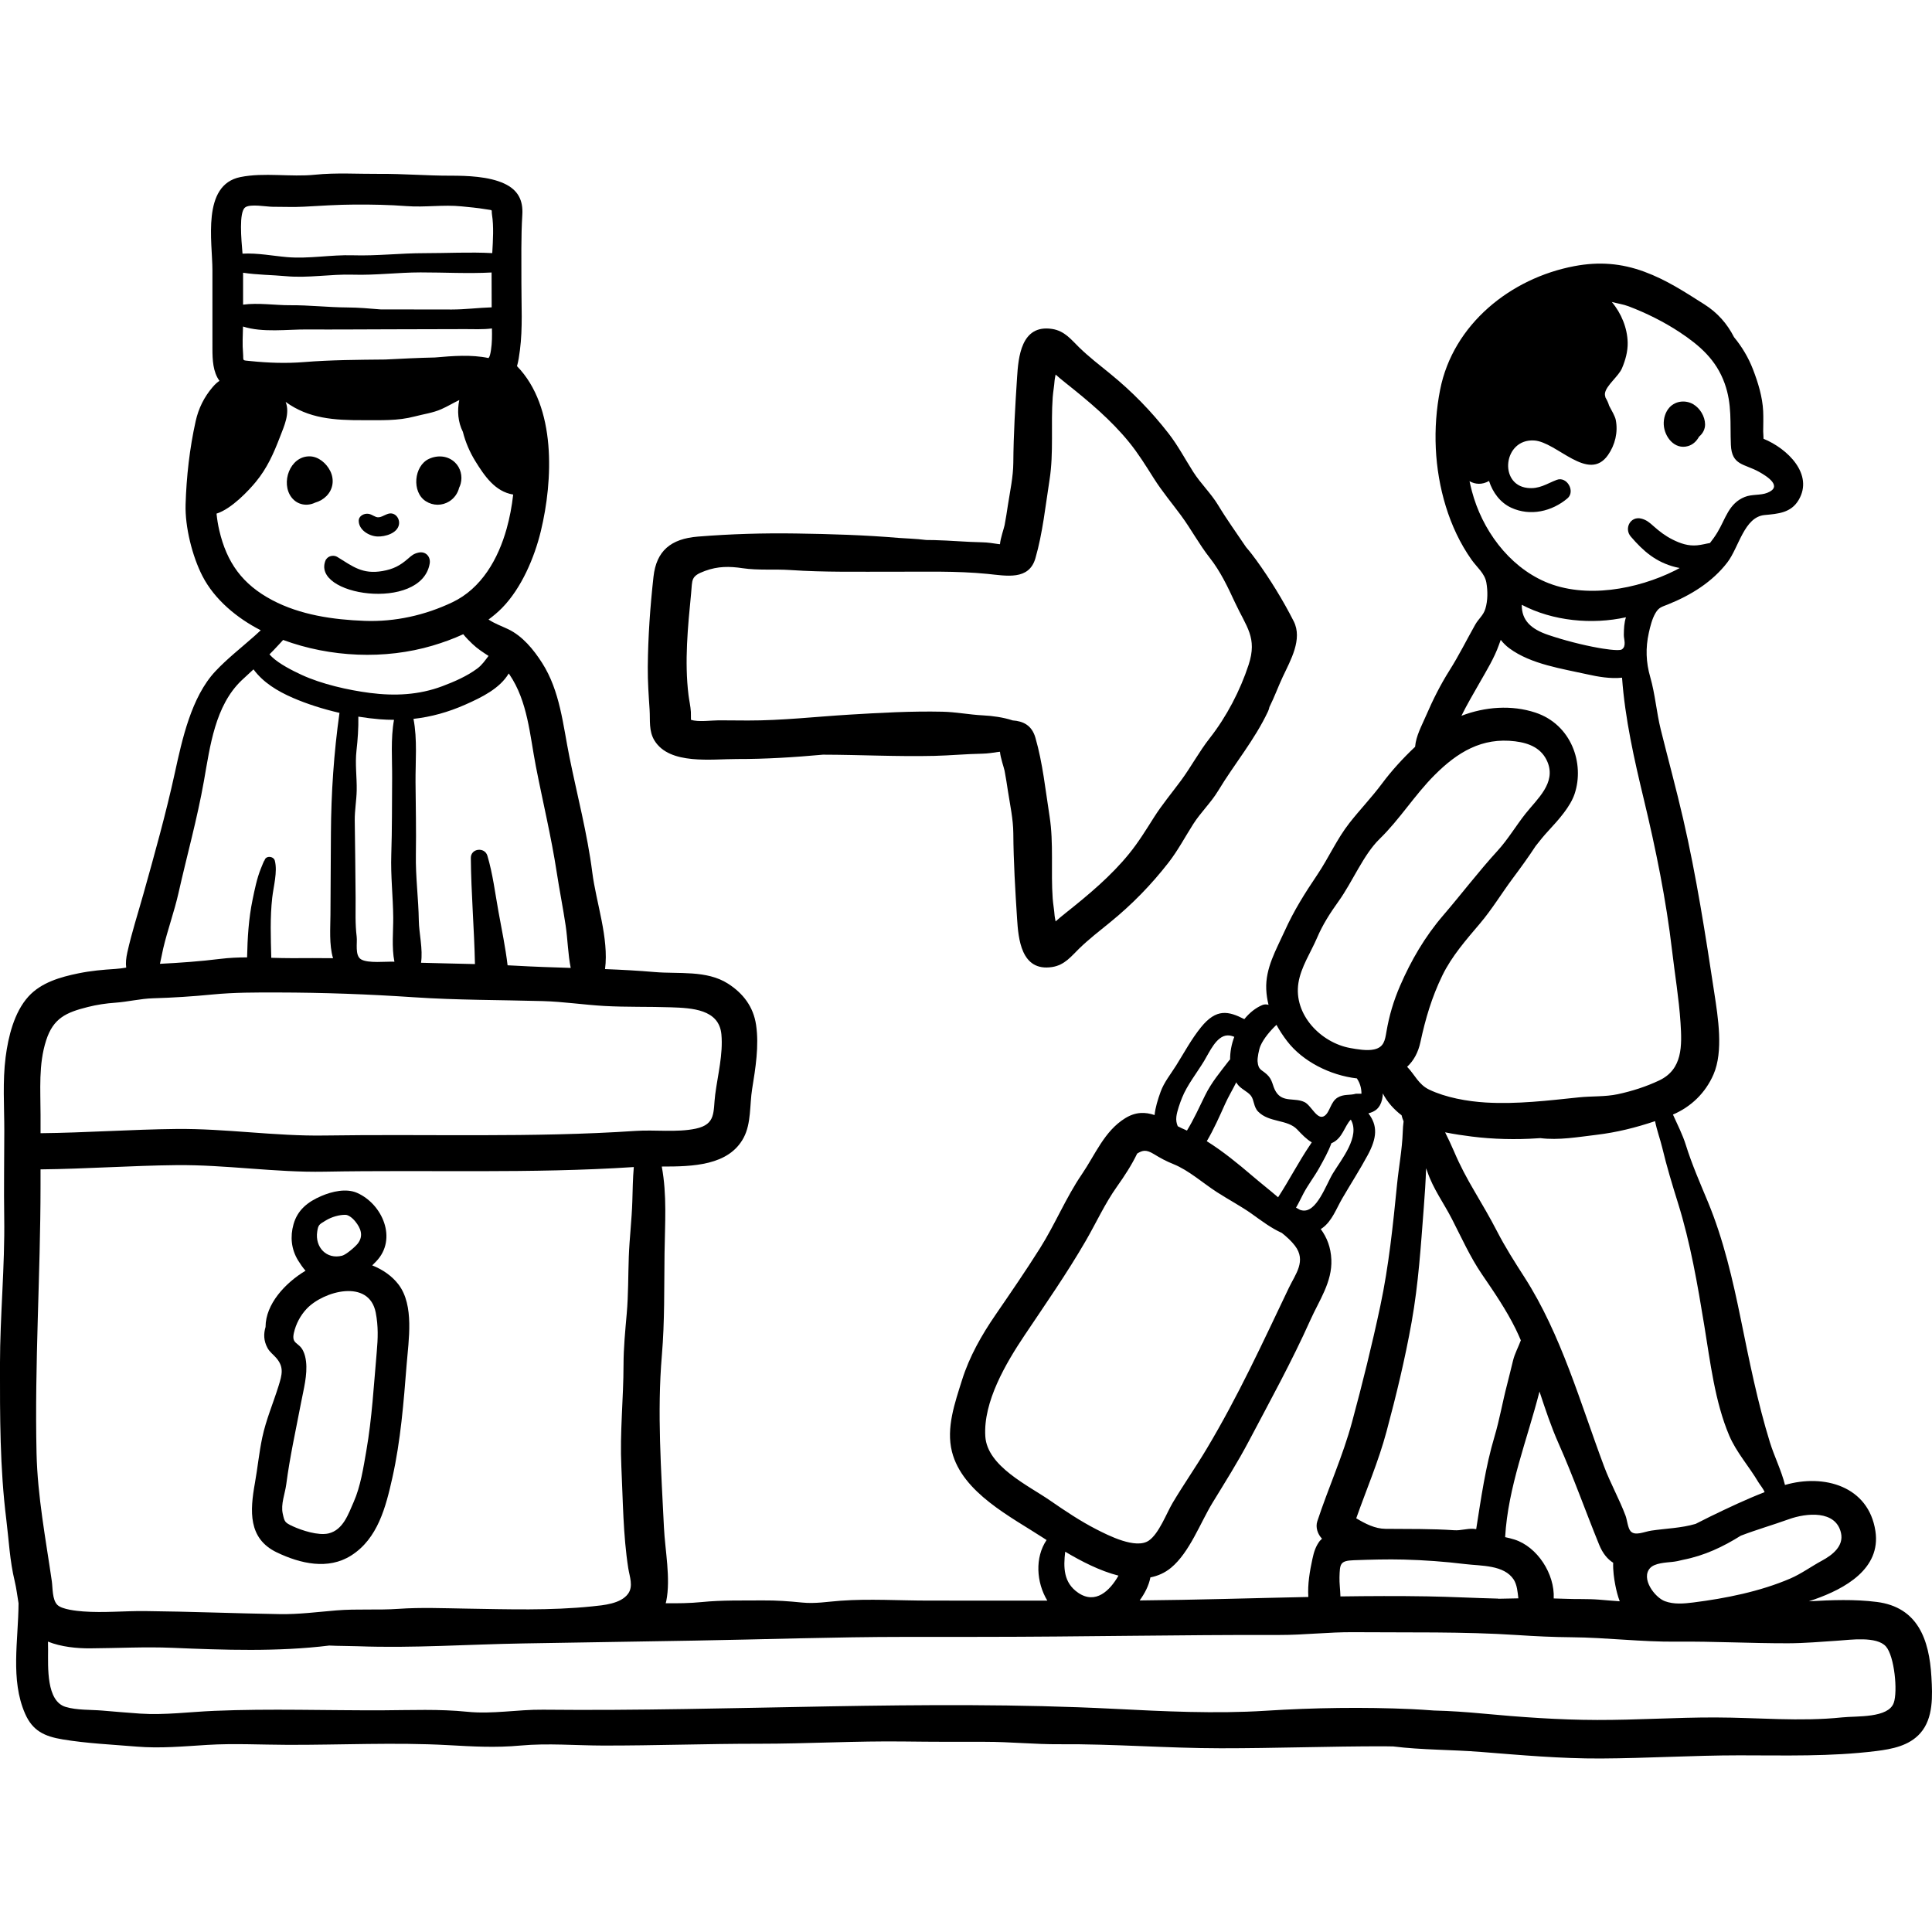 <?xml version="1.0" encoding="iso-8859-1"?>
<!-- Generator: Adobe Illustrator 19.0.0, SVG Export Plug-In . SVG Version: 6.00 Build 0)  -->
<svg version="1.1" id="Capa_1" xmlns="http://www.w3.org/2000/svg" xmlns:xlink="http://www.w3.org/1999/xlink" x="0px" y="0px"
	 viewBox="0 0 511.998 511.998" style="enable-background:new 0 0 511.998 511.998;" xml:space="preserve">
<g>
	<g>
		<path d="M87.527,124.84c-1.002-2.039-3.113-3.882-5.481-3.904c-5.227-0.052-7.732,7.068-4.778,10.891
			c1.563,2.024,4.146,2.393,6.237,1.379c1.149-0.321,2.227-0.942,3.041-1.779C88.305,129.62,88.625,127.076,87.527,124.84z"/>
	</g>
</g>
<g>
	<g>
		<path d="M120.584,122.564c-1.882-1.819-4.595-2.021-6.897-0.962c-4.015,1.848-4.628,8.81-0.853,11.224
			c1.931,1.234,4.325,1.25,6.261,0.023c1.323-0.839,2.223-2.148,2.575-3.586c0.171-0.35,0.317-0.713,0.417-1.096
			C122.607,126.185,122.069,124,120.584,122.564z"/>
	</g>
</g>
<g>
	<g>
		<path d="M102.843,136.166c-1.113,0.348-2.14,1.221-3.176,0.83c-0.915-0.346-1.501-0.924-2.58-0.844
			c-0.944,0.07-2.01,0.748-2.022,1.801c-0.028,2.496,2.753,4.139,4.967,4.223c2.024,0.076,5.246-0.834,5.689-3.133
			C106.042,137.383,104.663,135.598,102.843,136.166z"/>
	</g>
</g>
<g>
	<g>
		<path d="M110.95,146.437c-1.314,0.281-1.849,0.768-2.83,1.623c-2.107,1.836-3.894,2.775-6.778,3.274
			c-5.295,0.916-7.85-1.218-11.958-3.743c-0.814-0.501-2.053-0.363-2.713,0.35c-0.12,0.123-0.229,0.258-0.327,0.4
			c-4.275,9.531,25.316,13.887,27.528,1.018C114.184,147.545,112.828,146.036,110.95,146.437z"/>
	</g>
</g>
<g>
	<g>
		<path d="M105.615,340.409c-1.724-2.264-4.197-3.969-6.976-5.072c0.357-0.347,0.701-0.693,1.028-1.031
			c5.746-5.938,1.673-15.235-5.035-18.182c-2.876-1.264-6.608-0.389-9.437,0.816c-3.653,1.555-6.343,3.717-7.409,7.502
			c-0.918,3.259-0.617,6.619,1.219,9.596c0.549,0.891,1.204,1.855,1.959,2.717c-5.391,3.233-10.586,8.847-10.59,14.909
			c-0.541,1.817-0.521,3.634,0.503,5.538c0.623,1.158,1.601,1.789,2.4,2.745c1.991,2.382,1.495,4.28,0.55,7.321
			c-1.414,4.551-3.341,9.021-4.327,13.699c-0.844,4.004-1.226,8.033-1.943,12.044c-1.322,7.385-1.843,14.72,5.791,18.384
			c6.266,3.007,13.616,4.699,19.712,0.832c7.065-4.481,9.183-12.85,10.919-20.61c2.209-9.878,2.993-19.999,3.789-30.056
			C108.273,355.178,109.824,345.936,105.615,340.409z M84.061,326.416c0.277-1.861,0.482-1.904,2.352-3.027
			c1.451-0.869,3.484-1.495,5.19-1.447c0.646,0.019,1.682,0.669,2.566,1.77c1.407,1.752,2.223,3.746,0.687,5.783
			c-0.687,0.912-3.139,3.01-4.2,3.28C86.548,333.822,83.448,330.536,84.061,326.416z M99.837,358.311
			c-0.776,8.729-1.247,17.481-2.752,26.136c-0.771,4.434-1.526,9.459-3.356,13.589c-1.395,3.149-2.768,7.387-6.632,8.329
			c-2.708,0.66-7.113-0.786-9.488-1.877c-2.169-0.998-2.206-1.217-2.678-3.341c-0.565-2.54,0.606-5.312,0.928-7.776
			c0.964-7.367,2.539-14.384,3.931-21.684c0.663-3.477,1.722-7.334,1.313-10.869c-0.114-0.988-0.342-1.959-0.785-2.858
			c-1.146-2.323-3.122-1.699-2.437-4.726c0.539-2.381,1.715-4.617,3.391-6.394c4.459-4.726,16.554-8.048,18.304,1.036
			C100.275,351.504,100.162,354.657,99.837,358.311z"/>
	</g>
</g>
<g>
	<g>
		<path d="M448.699,107.112c-2.002-1.15-4.602-0.896-6.209,0.795c-1.15,1.211-1.667,2.991-1.579,4.638
			c0.17,3.209,2.849,6.691,6.412,5.678c1.346-0.384,2.313-1.344,2.948-2.518c0.973-0.789,1.613-1.971,1.591-3.271
			C451.827,110.352,450.512,108.155,448.699,107.112z"/>
	</g>
</g>
<g>
	<g>
		<path d="M511.842,444.387c-0.567-9.963-3.643-18.48-14.474-19.857c-5.862-0.746-11.933-0.521-17.999-0.171
			c0.483-0.167,0.973-0.331,1.454-0.499c8.009-2.811,17.696-8.08,16.181-18.1c-1.806-11.949-13.66-15.234-23.968-12.233
			c-0.945-3.834-2.837-7.558-4.005-11.34c-3.255-10.54-5.467-21.632-7.671-32.442c-2.15-10.543-4.608-21.251-8.734-31.199
			c-2.071-4.993-4.242-9.924-5.854-15.088c-0.894-2.863-2.238-5.429-3.424-8.086c4.8-2.064,8.599-5.705,10.746-10.634
			c2.673-6.139,1.195-15.148,0.213-21.61c-2.335-15.367-4.743-30.906-8.25-46.102c-1.825-7.907-3.973-15.775-5.931-23.653
			c-1.145-4.603-1.49-9.423-2.805-13.978c-1.119-3.875-1.261-7.673-0.368-11.688c0.382-1.715,0.864-3.699,1.761-5.227
			c0.9-1.533,1.631-1.629,3.314-2.303c6.031-2.414,11.747-5.927,15.745-11.141c3.052-3.98,4.445-12.031,9.858-12.545
			c3.562-0.336,6.987-0.548,9.023-3.98c4.044-6.818-2.951-13.643-9.302-16.229c-0.014-0.852-0.09-1.818-0.089-1.943
			c0.014-1.773,0.076-3.62-0.008-5.391c-0.178-3.754-1.352-7.584-2.705-11.08c-1.209-3.126-2.918-5.977-5.012-8.513
			c-1.821-3.565-4.36-6.476-7.874-8.701c-5.231-3.314-10.027-6.476-15.884-8.638c-6.124-2.262-12.033-2.719-18.553-1.488
			c-16.909,3.188-32.16,15.433-35.578,32.742c-2.011,10.182-1.548,20.992,1.504,30.92c1.541,5.014,3.778,9.835,6.808,14.126
			c1.43,2.026,3.513,3.616,3.942,6.091c0.385,2.223,0.389,4.739-0.264,6.916c-0.53,1.766-1.811,2.652-2.693,4.218
			c-2.284,4.05-4.305,8.148-6.803,12.099c-2.387,3.773-4.431,7.855-6.203,11.963c-1.206,2.793-2.695,5.437-2.923,8.307
			c-3.188,3.004-6.193,6.279-8.758,9.727c-2.754,3.701-5.878,6.93-8.659,10.482c-3.332,4.256-5.479,9.201-8.477,13.654
			c-3.361,4.993-6.202,9.492-8.688,14.986c-2.231,4.93-5.111,9.809-4.867,15.416c0.063,1.437,0.279,2.8,0.608,4.114
			c-0.538-0.151-1.1-0.173-1.625,0.046c-1.826,0.762-3.452,2.09-4.791,3.744c-4.205-2.136-7.391-2.896-11.469,2.135
			c-2.542,3.137-4.444,6.7-6.579,10.111c-1.433,2.291-3.224,4.468-4.136,7.001c-0.752,2.087-1.395,4.144-1.6,6.172
			c-2.443-0.817-4.974-0.909-7.818,0.854c-5.504,3.412-7.878,9.595-11.471,14.863c-4.21,6.174-7.042,13.164-11.027,19.494
			c-3.788,6.018-7.811,11.869-11.832,17.723c-3.702,5.391-6.936,11.083-8.882,17.293c-1.87,5.972-4.269,12.668-2.66,19.003
			c2.762,10.874,15.687,17.274,24.309,22.897c0.247,0.16,0.501,0.326,0.762,0.496c-3.128,4.621-2.737,11.203,0.195,16.059
			c-10.533-0.004-21.065-0.008-31.599-0.012c-7.675-0.004-15.528-0.516-23.183,0.036c-3.492,0.251-6.691,0.837-10.205,0.483
			c-3.488-0.35-6.823-0.594-10.326-0.563c-5.474,0.048-10.901-0.108-16.303,0.437c-3.158,0.318-6.335,0.337-9.518,0.314
			c0.053-0.189,0.11-0.377,0.15-0.576c1.213-6.011-0.323-13.435-0.614-19.518c-0.727-15.16-1.839-30.436-0.551-45.611
			c0.766-9.027,0.589-17.959,0.708-27.045c0.102-7.875,0.678-15.4-0.733-22.982c8.238,0.012,17.763-0.246,21.7-7.642
			c2.04-3.832,1.57-8.743,2.25-12.924c0.887-5.459,1.86-11.444,1.045-16.96c-0.708-4.795-3.398-8.36-7.455-10.953
			c-5.665-3.619-13.099-2.517-19.459-3.068c-4.349-0.377-8.727-0.607-13.114-0.781c1.062-8.235-2.363-17.592-3.381-25.62
			c-1.292-10.19-4.013-20.507-6.053-30.587c-1.723-8.516-2.464-17.457-7.246-24.939c-2.251-3.523-5.184-7.123-9.018-8.945
			c-1.892-0.9-3.489-1.425-5.177-2.549c1.276-0.938,2.491-1.953,3.601-3.086c5.122-5.234,8.562-13.312,10.261-20.343
			c3.243-13.424,4.155-32.956-6.319-43.714c0.384-1.32,0.58-2.764,0.772-4.227c0.773-5.902,0.375-12.051,0.394-18.008
			c0.018-5.965-0.124-11.961,0.245-17.879c0.24-3.842-1.134-6.58-4.781-8.27c-4.093-1.898-9.809-2.099-14.264-2.091
			c-6.259,0.01-12.524-0.525-18.75-0.481c-5.652,0.04-11.559-0.355-17.17,0.225c-6.417,0.662-13.443-0.654-19.742,0.619
			c-10.349,2.092-7.412,17.208-7.419,24.694c-0.006,6.931-0.004,13.862,0.003,20.794c0.003,2.928,0.132,6.16,1.865,8.52
			c-0.554,0.365-1.126,0.853-1.803,1.645c-2.261,2.645-3.745,5.629-4.509,9.053c-1.597,7.163-2.451,14.734-2.666,22.067
			c-0.174,5.911,1.757,13.689,4.462,18.956c3.219,6.269,9.214,11.194,15.451,14.377c-0.566,0.51-1.114,1.039-1.651,1.516
			c-3.432,3.049-7.239,6.007-10.376,9.359c-6.372,6.809-8.802,18.075-10.741,26.938c-2.361,10.795-5.37,21.543-8.355,32.182
			c-1.444,5.145-3.07,10.154-4.23,15.375c-0.322,1.451-0.472,2.807-0.299,4.027c-0.951,0.156-1.905,0.289-2.87,0.351
			c-3.359,0.215-6.434,0.481-9.764,1.161c-4.773,0.975-9.892,2.421-13.278,6.154c-3.784,4.172-5.344,10.637-6.042,16.061
			c-0.822,6.398-0.347,13.027-0.35,19.471c-0.004,7.669-0.139,15.348-0.022,23.015c0.199,13.007-1.116,25.964-1.122,38.997
			c-0.007,13.818-0.032,27.313,1.674,41.038c0.697,5.604,0.907,10.896,2.235,16.377c0.476,1.964,0.675,3.931,1.011,5.829
			c-0.048,9.889-2.213,20.212,1.728,29.245c1.997,4.575,5.143,6.034,9.97,6.836c6.447,1.071,13.115,1.362,19.626,1.906
			c6.22,0.519,12.5-0.073,18.702-0.453c7.028-0.431,14.175-0.039,21.217-0.017c14.135,0.045,28.497-0.696,42.603,0.08
			c6.665,0.367,12.531,0.721,19.189,0.107c7.207-0.664,14.687-0.006,21.926,0.004c13.746,0.019,27.457-0.49,41.207-0.48
			c12.939,0.01,25.798-0.77,38.744-0.596c7.081,0.095,14.163,0.088,21.244,0.084c6.614-0.004,13.141,0.689,19.746,0.641
			c14.221-0.105,28.43,1.06,42.661,1.071c14.417,0.011,28.817-0.534,43.249-0.524c0.829,0.001,1.657,0.025,2.486,0.039
			c7.687,0.953,15.479,0.834,23.222,1.451c10.566,0.842,21.197,1.794,31.821,1.743c12.247-0.059,24.424-0.833,36.667-0.837
			c12.253-0.004,24.048,0.374,36.255-1.133c4.233-0.523,8.762-1.39,11.72-4.74C512.417,455.322,512.124,449.338,511.842,444.387z
			 M474.053,402.61c4.635-1.67,12.475-2.479,13.833,3.663c0.77,3.48-2.332,5.85-5.031,7.305c-2.775,1.496-5.529,3.51-8.402,4.744
			c-8.007,3.443-17.131,5.266-25.738,6.352c-2.507,0.316-5.127,0.538-7.496-0.34c-2.692-0.997-6.484-6.057-3.898-8.811
			c1.229-1.309,4.166-1.429,5.792-1.598c0.93-0.096,1.905-0.291,2.902-0.558c5.7-1.106,10.625-3.462,15.317-6.394
			C465.522,405.363,469.842,404.128,474.053,402.61z M444.668,318.77c3.311,10.578,5.21,21.689,7.004,32.634
			c1.562,9.528,2.797,20.093,6.583,29.019c1.889,4.452,5.29,8.221,7.737,12.383c0.366,0.623,1.319,1.725,1.644,2.626
			c-4.91,1.906-9.675,4.17-14.412,6.467c-1.298,0.63-2.582,1.288-3.866,1.943c-3.826,1.126-7.784,1.2-11.724,1.782
			c-1.917,0.283-4.312,1.499-5.513,0.154c-0.736-0.823-0.923-3.018-1.333-4.104c-1.668-4.434-4.01-8.578-5.679-13.029
			c-6.299-16.795-11.35-34.959-21.093-50.14c-2.641-4.115-5.088-7.935-7.312-12.251c-1.805-3.504-3.906-7.076-5.909-10.49
			c-2.102-3.582-3.829-6.789-5.462-10.627c-0.73-1.715-1.535-3.395-2.363-5.063c2.378,0.486,4.775,0.83,7.06,1.12
			c5.604,0.71,11.724,0.86,17.367,0.466c0.261-0.02,0.531-0.034,0.801-0.049c4.86,0.61,9.858-0.273,14.886-0.875
			c5.448-0.652,10.453-1.922,15.523-3.621c0.48,2.427,1.391,4.881,1.923,7.115C441.699,309.123,443.165,313.966,444.668,318.77z
			 M401.331,407.989c-0.818-0.257-1.637-0.456-2.456-0.63c0.76-13.279,5.833-25.757,9.105-38.59
			c1.537,4.66,3.078,9.313,5.052,13.752c3.908,8.787,7.143,17.978,10.77,26.871c0.938,2.3,2.208,3.805,3.703,4.752
			c-0.07,2.054,0.226,4.17,0.571,5.949c0.267,1.378,0.633,2.86,1.169,4.267c-1.844-0.114-3.695-0.3-5.512-0.442
			c-3.063-0.24-6.053-0.088-9.104-0.226c-0.959-0.044-1.92-0.063-2.88-0.087C412.061,417.08,407.377,409.893,401.331,407.989z
			 M378.215,423.052c-7.664-0.127-15.326-0.091-22.988,0.017c-0.048-1.75-0.297-3.574-0.253-5.049
			c0.107-3.569,0.097-4.416,3.805-4.547c4.421-0.156,8.827-0.285,13.252-0.172c5.445,0.141,10.884,0.541,16.292,1.199
			c4.201,0.511,10.274,0.175,12.836,4.116c0.886,1.433,1.016,3.22,1.22,4.961c-1.777,0.028-3.556,0.063-5.336,0.108
			c0.006-0.014,0.011-0.025,0.018-0.039C390.771,423.498,384.489,423.156,378.215,423.052z M350.344,407.768
			c-0.326,0.341-0.679,0.695-0.513,0.479c-1.183,1.547-1.625,3.02-2.035,4.915c-0.697,3.225-1.296,6.691-1.075,10.05
			c-14.904,0.305-29.805,0.783-44.701,0.918c1.348-1.844,2.458-3.995,2.844-6.106c1.978-0.388,3.834-1.194,5.486-2.565
			c4.903-4.072,7.727-11.892,10.999-17.247c3.32-5.435,6.653-10.7,9.624-16.335c5.649-10.712,11.326-20.984,16.298-32.079
			c2.325-5.187,5.805-10.069,5.547-15.991c-0.142-3.262-1.146-5.814-2.81-8.103c0.156-0.097,0.314-0.182,0.467-0.294
			c2.543-1.869,3.68-5.144,5.214-7.782c2.238-3.848,4.653-7.591,6.768-11.51c2.471-4.581,2.689-7.806,0.181-11.07
			c1.731-0.467,3.067-1.272,3.634-3.713c0.121-0.52,0.178-1.042,0.189-1.565c1.144,2.262,3.01,4.313,4.967,5.785
			c0.122,0.551,0.309,1.086,0.536,1.609c-0.133,0.936-0.191,1.891-0.223,2.832c-0.16,4.646-1.041,9.177-1.503,13.801
			c-1.08,10.814-2.181,21.645-4.443,32.289c-2.204,10.371-4.732,20.561-7.496,30.785c-2.436,9.014-6.29,17.445-9.2,26.283
			C348.577,404.742,349.186,406.574,350.344,407.768z M344.558,320.642c-0.361-0.209-0.727-0.41-1.1-0.603
			c0.73-1.225,1.305-2.508,2-3.814c1.236-2.322,2.859-4.398,4.142-6.697c1.26-2.259,2.413-4.314,3.236-6.566
			c0.075-0.031,0.146-0.054,0.222-0.088c2.761-1.275,3.232-4.447,4.92-6.172c2.55,4.471-2.436,10.455-4.744,14.242
			c-1.828,2.999-4.33,10.56-8.162,9.826C344.9,320.736,344.728,320.686,344.558,320.642z M374.101,350.322
			c1.809-10.146,2.426-20.061,3.214-30.305c0.263-3.421,0.507-6.932,0.612-10.419c0.106,0.292,0.224,0.579,0.324,0.874
			c1.559,4.604,4.317,8.276,6.524,12.576c2.514,4.897,4.847,10.107,7.942,14.637c3.179,4.65,6.473,9.455,8.96,14.523
			c0.482,0.983,0.924,1.986,1.359,2.991c-0.654,1.776-1.598,3.476-2.063,5.334c-0.545,2.175-1.045,4.339-1.611,6.505
			c-1.182,4.523-1.958,9.15-3.302,13.657c-2.41,8.085-3.551,16.292-4.855,24.54c-0.224-0.035-0.468-0.066-0.764-0.085
			c-1.684-0.101-3.343,0.495-5.049,0.377c-5.803-0.403-12.187-0.323-18.232-0.372c-2.755-0.023-5.33-1.336-7.744-2.796
			c2.706-7.653,5.9-15.075,8.02-22.972C370.018,369.773,372.352,360.133,374.101,350.322z M390.063,130.153
			c-0.228-0.864-0.434-1.744-0.628-2.628c1.525,0.846,3.322,0.996,5.172-0.064c0.979,3.036,2.962,5.746,5.881,7.091
			c5.075,2.338,10.809,0.972,14.896-2.477c2.184-1.843-0.148-5.951-2.854-4.901c-2.752,1.068-4.63,2.493-7.771,2.128
			c-7.681-0.894-6.341-13.081,1.81-12.571c6.015,0.377,14.361,11.271,19.562,3.865c1.884-2.684,2.698-6.078,2.064-9.301
			c-0.198-1.008-1.041-2.418-1.764-3.785c-0.214-0.731-0.535-1.447-0.954-2.128c-0.132-0.43-0.193-0.821-0.146-1.153
			c0.289-2.057,3.602-4.506,4.505-6.623c0.909-2.133,1.565-4.484,1.514-6.82c-0.083-3.83-1.68-7.779-4.212-10.764
			c1.471,0.402,3.021,0.605,4.475,1.158c4.649,1.768,9.331,4.093,13.473,6.828c5.369,3.544,9.717,7.342,11.958,13.576
			c2.014,5.604,1.41,10.559,1.656,16.309c0.235,5.496,3.542,4.961,7.469,7.151c2.105,1.174,6.42,3.885,2.157,5.566
			c-1.785,0.704-4.052,0.324-5.942,1.083c-4.279,1.719-5.078,5.793-7.256,9.391c-0.617,1.02-1.278,1.947-1.972,2.82
			c-1.066,0.168-2.089,0.479-3.37,0.605c-2.367,0.234-4.473-0.484-6.544-1.528c-1.948-0.982-3.451-2.14-5.049-3.558
			c-1.049-0.93-1.859-1.658-3.254-1.994c-2.879-0.695-4.588,2.633-2.769,4.757c3.35,3.912,6.683,6.802,11.9,8.117
			c0.347,0.088,0.701,0.161,1.056,0.228c-0.417,0.229-0.833,0.459-1.27,0.677c-9.946,4.96-23.73,7.565-34.337,2.983
			C399.674,149.939,392.726,140.247,390.063,130.153z M429.794,172.104c-0.815,0.531-5.483-0.285-6.096-0.394
			c-4.338-0.767-9.191-2.029-13.368-3.438c-4.585-1.546-7.107-3.865-7.045-7.997c8.216,4.325,18.606,5.3,27.613,3.31
			c-0.486,1.436-0.55,3.025-0.57,4.708C430.314,169.384,431.096,171.258,429.794,172.104z M392.176,180.826
			c1.778-3.125,3.826-6.467,5.034-9.88c0.153-0.433,0.325-0.897,0.5-1.377c0.632,0.816,1.379,1.57,2.274,2.231
			c5.768,4.264,14.034,5.412,20.854,6.945c2.518,0.566,5.942,1.188,9.019,0.848c0.777,10.855,3.257,21.791,5.779,32.264
			c3.146,13.069,5.918,26.666,7.472,40.018c0.743,6.379,1.823,12.709,2.242,19.131c0.399,6.134,0.592,12.371-5.66,15.328
			c-3.495,1.652-7.209,2.836-10.986,3.644c-3.284,0.702-6.872,0.478-10.256,0.829c-8.199,0.854-16.45,1.859-24.708,1.367
			c-4.862-0.289-10.592-1.303-15.012-3.423c-2.838-1.36-3.844-4.031-5.83-6.04c1.776-1.643,2.946-3.859,3.516-6.501
			c1.344-6.243,3.01-11.926,5.823-17.708c2.508-5.152,6.359-9.502,10.008-13.816c3.182-3.762,5.77-8.063,8.718-12.008
			c2.116-2.834,4.1-5.576,6-8.477c1.069-1.379,2.164-2.727,3.375-4.034c2.81-3.035,5.825-6.431,6.946-9.784
			c2.687-8.041-0.847-18.387-10.397-21.541c-6.306-2.082-13.356-1.553-19.599,0.851C388.789,186.66,390.508,183.758,392.176,180.826
			z M344.095,260.486c0.663-4.209,3.284-8.091,4.943-11.968c1.511-3.531,3.461-6.558,5.699-9.679
			c3.717-5.183,6.582-12.349,10.887-16.533c5.293-5.144,9.254-11.596,14.549-16.9c6.047-6.059,12.543-10.045,21.361-8.949
			c3.741,0.465,7.066,1.832,8.578,5.504c2.284,5.547-2.711,9.73-5.799,13.625c-2.554,3.221-4.685,6.857-7.426,9.853
			c-5.017,5.481-9.631,11.562-14.48,17.206c-4.778,5.561-8.468,11.89-11.368,18.59c-1.732,4.002-2.897,7.924-3.624,12.211
			c-0.383,2.262-0.667,4.089-3.267,4.662c-1.895,0.419-4.521-0.044-6.327-0.371C350.043,276.324,342.771,268.889,344.095,260.486z
			 M334.015,277.201c0.853-1.996,2.681-4.12,4.261-5.607c0.805,1.484,1.751,2.92,2.829,4.326c4.072,5.316,11.312,9.045,18.505,9.872
			c0.021,0.048,0.043,0.091,0.065,0.14c0.75,1.153,1.126,2.457,1.127,3.912c-0.483,0.006-0.965,0.004-1.448-0.004
			c-1.664,0.494-3.267,0.037-4.896,1.039c-1.849,1.137-1.996,3.832-3.441,4.829c-1.926,1.329-3.492-2.75-5.288-3.632
			c-2.614-1.283-5.755,0.189-7.58-2.73c-1.031-1.648-0.774-3.127-2.445-4.648c-1.466-1.336-2.232-1.113-2.433-3.416
			C333.193,280.374,333.627,278.109,334.015,277.201z M327.843,287.202c0.973,1.415,2.775,2.015,3.668,3.18
			c0.872,1.138,0.686,2.944,1.888,4.181c2.915,2.998,7.776,2.026,10.367,4.757c1.247,1.315,2.475,2.612,3.865,3.409
			c-0.16,0.25-0.306,0.479-0.433,0.665c-3.05,4.499-5.536,9.365-8.492,13.901c-2.237-1.926-4.572-3.748-6.901-5.738
			c-3.594-3.07-7.717-6.463-11.996-9.129c1.842-3.098,3.429-6.697,4.848-9.855c0.895-1.991,2.011-3.81,2.965-5.754
			C327.7,286.943,327.758,287.079,327.843,287.202z M311.749,295.91c0.187-1.514,0.97-3.652,1.518-5.023
			c1.318-3.302,3.946-6.602,5.832-9.719c1.426-2.357,3.243-6.613,6.139-6.772c0.651-0.036,1.263,0.128,1.859,0.378
			c-0.735,1.932-1.121,3.988-1.109,5.986c-0.106,0.098-0.209,0.201-0.302,0.322c-2.372,3.117-4.604,5.689-6.348,9.248
			c-1.462,2.981-2.995,6.369-4.788,9.286c-0.11-0.048-0.219-0.108-0.329-0.155c-0.713-0.299-1.413-0.641-2.105-0.998
			C311.789,297.709,311.63,296.874,311.749,295.91z M261.12,380.689c-0.604-9.216,5.516-19.529,10.398-26.822
			c5.544-8.282,11.239-16.426,16.239-25.07c2.793-4.83,5.027-9.801,8.276-14.375c1.988-2.8,3.847-5.643,5.325-8.712
			c1.464-0.909,2.397-1.099,4.411,0.122c1.872,1.135,3.19,1.862,5.242,2.691c4.036,1.631,7.773,5.01,11.487,7.406
			c2.919,1.884,6.549,3.836,9.162,5.701c2.761,1.971,5.111,3.781,8.033,5.106c1.327,1.053,2.54,2.169,3.464,3.374
			c3.103,4.047,0.147,7.531-1.595,11.176c-7.084,14.823-13.329,28.504-21.781,42.662c-2.881,4.824-6.105,9.434-8.985,14.266
			c-1.665,2.794-3.633,8.18-6.348,10.054c-3.436,2.372-10.744-1.37-13.907-2.989c-4.28-2.19-8.359-4.936-12.31-7.664
			C272.527,393.676,261.639,388.598,261.12,380.689z M296.404,417.557c-2.263,3.986-6.054,7.691-10.665,4.553
			c-3.961-2.695-3.928-6.795-3.45-10.893C286.498,413.729,291.499,416.317,296.404,417.557z M134.817,178.48
			c0.062,0.086,0.125,0.165,0.186,0.254c4.86,7.129,5.4,16.096,7.003,24.33c1.813,9.309,4.097,18.729,5.528,28.095
			c0.721,4.722,1.671,9.415,2.37,14.131c0.548,3.698,0.605,7.54,1.339,11.216c-4.885-0.152-9.77-0.309-14.63-0.591
			c-0.699-0.04-1.399-0.067-2.099-0.102c-0.553-4.691-1.565-9.55-2.396-14.111c-0.915-5.027-1.503-10.038-2.953-14.925
			c-0.708-2.385-4.416-1.979-4.393,0.594c0.085,9.384,0.901,18.74,1.094,28.117c-4.763-0.128-9.529-0.204-14.292-0.347
			c0.549-3.585-0.534-7.794-0.585-11.165c-0.09-5.857-0.88-11.607-0.78-17.516c0.109-6.402-0.041-12.813-0.092-19.215
			c-0.042-5.172,0.519-11.378-0.542-16.738c4.693-0.518,9.223-1.777,13.776-3.796C127.685,184.789,132.441,182.469,134.817,178.48z
			 M94.525,248.235c-0.427-3.399-0.273-6.846-0.286-10.271c-0.026-6.85-0.154-13.698-0.228-20.545
			c-0.029-2.672,0.467-5.282,0.518-7.958c0.066-3.52-0.458-7.001-0.059-10.522c0.333-2.938,0.552-5.999,0.493-9.026
			c1.93,0.315,3.843,0.554,5.702,0.704c1.27,0.104,2.516,0.14,3.752,0.145c-0.919,4.986-0.46,10.646-0.499,15.439
			c-0.054,6.751-0.001,13.512-0.225,20.26c-0.187,5.639,0.464,11.111,0.517,16.692c0.032,3.407-0.449,7.948,0.314,11.711
			c-2.17-0.108-7.009,0.501-8.865-0.642C93.998,253.199,94.727,249.852,94.525,248.235z M98.06,183.635
			c-5.81-0.748-12.817-2.34-18.141-4.797c-2.497-1.152-5.918-2.908-7.819-4.719c-0.255-0.244-0.479-0.477-0.692-0.703
			c0.75-0.742,1.485-1.496,2.188-2.273c0.4-0.442,0.933-0.971,1.43-1.551c12.512,4.625,26.964,5.252,39.587,1.512
			c2.744-0.813,5.504-1.807,8.154-3.029c0.749,0.947,1.625,1.81,2.4,2.551c1.37,1.311,2.847,2.252,4.3,3.197
			c-0.892,1.16-1.689,2.375-2.971,3.332c-2.738,2.042-6.12,3.51-9.301,4.703C110.99,184.186,104.595,184.475,98.06,183.635z
			 M64.929,54.997c1.271-1.06,5.73-0.192,7.308-0.198c2.741-0.011,5.534,0.129,8.27-0.021c4.534-0.247,8.959-0.546,13.527-0.567
			c4.651-0.021,9.107,0.06,13.735,0.41c4.859,0.368,9.756-0.426,14.584,0.07c2.01,0.207,4.182,0.389,6.167,0.727
			c2.374,0.406,1.623-0.035,1.861,1.463c0.493,3.107,0.267,6.729,0.071,10.195c-5.963-0.32-12.059,0.02-17.993,0.014
			c-6.302-0.006-12.672,0.758-18.926,0.563c-5.833-0.182-11.63,0.98-17.472,0.485c-3.59-0.305-7.885-1.145-11.793-0.917
			C63.937,63.281,63.304,56.35,64.929,54.997z M81.396,87.307c7.258,0.049,14.519-0.025,21.777-0.037
			c6.717-0.012,13.434-0.037,20.151-0.051c2.06-0.004,4.639,0.135,7.041-0.176c0.044,1.922,0.045,3.77-0.245,5.684
			c-0.18,1.189-0.351,1.83-0.656,2.16c-4.577-0.961-9.437-0.564-14.203-0.15c-4.388,0.088-8.778,0.322-13.164,0.539
			c-7.191,0.07-14.388,0.104-21.563,0.681c-4.731,0.381-9.407,0.212-14.098-0.265c-2.483-0.253-1.836,0.049-2.029-2.143
			c-0.202-2.283-0.065-4.684-0.011-7.016C69.587,88.207,76.215,87.271,81.396,87.307z M64.419,80.733
			c0.002-2.818,0.002-5.637,0-8.456c3.737,0.577,7.673,0.574,11.302,0.91c5.992,0.553,11.851-0.578,17.811-0.396
			c5.924,0.183,11.953-0.596,17.923-0.602c6.202-0.008,12.583,0.355,18.818,0.023c0.002,3.077,0.004,6.156,0.024,9.236
			c-3.503,0.108-7.051,0.572-10.535,0.574c-6.301,0.005-12.603-0.017-18.904-0.027c-2.933-0.242-5.872-0.503-8.828-0.518
			c-5.125-0.026-10.127-0.633-15.242-0.59C73.19,80.916,68.379,80.186,64.419,80.733z M58.113,140.563
			c-0.347-1.482-0.578-2.965-0.733-4.446c4.029-1.276,8.577-6.182,10.422-8.422c2.979-3.617,4.704-7.5,6.37-11.845
			c1.109-2.895,2.722-6.287,1.527-9.34c6.05,4.412,12.826,4.878,20.594,4.844c4.679-0.021,9.056,0.212,13.603-0.988
			c2.373-0.625,4.795-0.933,7.056-1.93c1.656-0.729,3.152-1.65,4.758-2.416c-0.582,2.857-0.358,5.813,0.958,8.437
			c0.692,2.774,1.87,5.442,3.284,7.731c2.428,3.932,5.259,8.111,10.044,8.873c-0.344,3.078-0.915,6.12-1.73,9.039
			c-2.235,8.006-6.652,15.832-14.378,19.506c-7.285,3.466-15.239,5.226-23.257,4.93c-8.329-0.309-17.048-1.557-24.489-5.494
			C64.247,154.865,60.111,149.108,58.113,140.563z M43.247,251.369c1.174-4.982,2.948-9.787,4.074-14.791
			c2.219-9.867,4.958-19.65,6.721-29.613c1.634-9.236,2.946-19.958,10.01-26.683c1.024-0.975,2.075-1.936,3.128-2.897
			c2.544,3.463,6.312,5.764,10.424,7.548c3.801,1.649,8.053,2.993,12.362,3.985c-1.489,10.576-2.208,21.211-2.27,31.921
			c-0.042,7.2-0.098,14.399-0.123,21.601c-0.011,3.35-0.391,7.922,0.685,11.494c-3.597-0.061-7.198-0.016-10.81-0.01
			c-1.836,0.002-3.693-0.046-5.556-0.098c-0.128-5.326-0.347-10.629,0.253-15.943c0.338-2.994,1.44-6.84,0.693-9.779
			c-0.326-1.281-2.521-1.43-2.745,0c0.093-0.595-0.802,1.68-0.994,2.16c-1.022,2.559-1.604,5.46-2.162,8.151
			c-1.054,5.097-1.343,10.15-1.455,15.3c-2.388,0.01-4.764,0.107-7.102,0.398c-5.323,0.66-10.65,1.043-15.991,1.309
			C42.725,254.032,42.953,252.613,43.247,251.369z M12.225,275.719c1.9-5.908,5.295-7.41,11.05-8.854
			c2.455-0.615,4.795-0.964,7.303-1.141c3.307-0.234,6.669-1.074,9.955-1.168c5.241-0.149,10.523-0.492,15.75-1.004
			c5.814-0.567,11.437-0.545,17.295-0.535c12.123,0.02,24.064,0.456,36.137,1.269c11.34,0.763,22.781,0.7,34.147,1.013
			c5.399,0.148,10.85,0.986,16.255,1.291c5.889,0.332,11.843,0.15,17.732,0.357c5.466,0.193,12.709,0.492,13.328,7.174
			c0.483,5.211-0.978,10.813-1.644,15.96c-0.586,4.539,0.314,7.868-5.185,9.03c-4.939,1.045-10.824,0.249-15.927,0.592
			c-27.404,1.842-55.004,0.792-82.458,1.219c-13.068,0.205-26.142-1.873-39.244-1.735c-11.995,0.126-23.98,0.999-35.974,1.124
			c0-1.625,0.003-3.25,0.001-4.873C10.743,288.829,10.173,282.1,12.225,275.719z M10.741,314.268c0.001-1.459,0-2.916,0.001-4.373
			c11.997-0.125,23.979-0.998,35.977-1.125c13.1-0.138,26.181,1.982,39.244,1.736c27.312-0.512,54.734,0.566,82.002-1.228
			c-0.266,3.009-0.298,6.044-0.39,9.065c-0.149,4.922-0.756,9.776-0.935,14.681c-0.185,5.06-0.104,10.032-0.547,15.075
			c-0.393,4.48-0.847,9.093-0.85,13.584c-0.007,8.996-1.003,17.954-0.576,26.982c0.42,8.871,0.458,18.156,1.831,26.932
			c0.345,2.205,1.407,4.787-0.069,6.787c-1.967,2.662-6.526,3.014-9.503,3.321c-11.106,1.147-22.341,0.765-33.398,0.591
			c-5.949-0.092-11.989-0.354-17.906,0.062c-5.494,0.386-11.009-0.04-16.484,0.412c-5.019,0.415-9.94,1.069-14.993,0.985
			c-11.909-0.195-23.828-0.684-35.727-0.809c-5.375-0.055-11.021,0.51-16.361,0.098c-1.647-0.127-5.606-0.498-6.858-1.739
			c-1.376-1.365-1.21-4.507-1.462-6.257c-1.618-11.218-3.792-22.496-4.051-33.941C9.149,361.439,10.729,337.889,10.741,314.268z
			 M501.857,451.285c-1.469,4.079-9.785,3.432-13.65,3.838c-11.122,1.169-22.45,0.041-33.616,0.018
			c-10.45-0.021-20.875,0.691-31.343,0.668c-10.159-0.022-20.378-0.765-30.463-1.709c-4.112-0.385-8.426-0.697-12.771-0.797
			c-1.951-0.143-3.902-0.277-5.856-0.367c-12.801-0.584-26.041-0.381-38.818,0.432c-13.263,0.842-26.925,0.152-40.188-0.518
			c-50.4-2.545-100.823,0.753-151.264,0.236c-6.761-0.07-13.3,1.231-20.074,0.545c-7.45-0.755-14.853-0.419-22.329-0.385
			c-14.87,0.066-29.863-0.48-44.719,0.144c-6.533,0.274-13.086,1.165-19.648,0.731c-3.357-0.223-6.729-0.537-10.082-0.809
			c-3.09-0.25-6.645-0.07-9.635-0.963c-5.16-1.539-4.654-10.545-4.656-15.178c0-0.707-0.014-1.416-0.029-2.126
			c3.521,1.416,7.725,1.802,11.135,1.782c7.284-0.043,14.558-0.447,21.848-0.14c13.698,0.58,27.926,1.077,41.549-0.6
			c2.56,0.128,5.157,0.093,7.716,0.187c14.578,0.535,29.083-0.508,43.664-0.749c15.089-0.25,30.179-0.5,45.269-0.749
			c18.669-0.311,37.32-0.978,55.93-0.984c6.809-0.003,13.618-0.006,20.427-0.008c26.292-0.012,52.505-0.57,78.778-0.502
			c6.571,0.018,13.099-0.79,19.691-0.735c14.3,0.118,29.11-0.185,43.355,0.757c4.765,0.315,9.608,0.547,14.385,0.584
			c9.301,0.072,18.538,1.261,27.86,1.166c9.8-0.1,19.667,0.45,29.502,0.43c4.41-0.01,8.833-0.402,13.228-0.693
			c3.33-0.221,10.275-1.221,12.722,1.521C502.047,438.859,502.953,448.24,501.857,451.285z"/>
	</g>
</g>
<g>
	<g>
		<path d="M342.85,164.655c-2.76-5.457-6.271-11.18-9.909-16.196c-0.781-1.076-1.695-2.278-2.718-3.456
			c-2.466-3.668-5.064-7.253-7.398-11.12c-1.9-3.147-4.627-5.718-6.604-8.823c-2.153-3.382-4.06-7.002-6.539-10.189
			c-4.545-5.842-9.625-11.076-15.475-15.832c-2.744-2.231-5.639-4.47-8.157-6.914c-2.169-2.105-3.889-4.439-7.231-4.953
			c-8.255-1.271-8.947,7.588-9.286,12.859c-0.486,7.564-0.938,15.005-0.993,22.586c-0.027,3.705-0.852,7.5-1.424,11.168
			c-0.281,1.801-0.536,3.598-0.886,5.39c-0.161,0.824-1.117,3.51-1.222,5.044c-0.169-0.013-0.32-0.025-0.422-0.039
			c-1.461-0.21-2.814-0.441-4.316-0.467c-4.251-0.077-8.45-0.484-12.694-0.582c-0.701-0.016-1.404-0.019-2.106-0.027
			c-2.857-0.36-5.795-0.424-7.194-0.543c-9.108-0.771-18.077-1.045-27.266-1.18c-8.843-0.132-17.273,0.118-26.032,0.819
			c-7.24,0.58-11.037,3.804-11.794,10.655c-0.884,8.002-1.44,15.845-1.512,23.9c-0.035,3.863,0.237,7.527,0.485,11.352
			c0.184,2.793-0.275,5.631,1.32,8.19c4.026,6.457,15.128,4.838,21.838,4.852c7.613,0.018,15.209-0.467,22.779-1.154
			c9.823,0.02,19.679,0.547,29.482,0.319c4.244-0.099,8.442-0.505,12.694-0.581c1.502-0.026,2.855-0.257,4.316-0.467
			c0.102-0.014,0.253-0.027,0.422-0.039c0.104,1.533,1.061,4.219,1.222,5.043c0.35,1.792,0.605,3.588,0.886,5.39
			c0.572,3.669,1.397,7.464,1.424,11.169c0.055,7.581,0.507,15.021,0.993,22.586c0.339,5.271,1.03,14.13,9.286,12.859
			c3.342-0.514,5.062-2.847,7.231-4.953c2.519-2.445,5.413-4.683,8.157-6.914c5.849-4.757,10.93-9.99,15.475-15.833
			c2.479-3.188,4.385-6.808,6.539-10.188c1.976-3.105,4.704-5.676,6.604-8.824c4.343-7.195,9.62-13.406,13.204-21.016
			c0.188-0.397,0.308-0.79,0.382-1.176c1.319-2.624,2.329-5.448,3.544-8.027C342.027,174.946,345.239,169.378,342.85,164.655z
			 M330.891,176.187c-2.242,6.848-5.855,13.767-10.304,19.436c-2.845,3.625-4.912,7.563-7.617,11.23
			c-2.43,3.295-4.986,6.33-7.186,9.797c-2.113,3.334-4.059,6.518-6.571,9.61c-4.787,5.892-10.763,10.896-16.804,15.69
			c-0.918,0.729-1.805,1.463-2.663,2.229c-0.137-0.716-0.251-1.305-0.267-1.537c-0.101-1.512-0.394-3.005-0.503-4.518
			c-0.519-7.198,0.288-14.678-0.832-21.809c-1.079-6.875-1.812-14.096-3.748-20.811c-0.965-3.347-3.29-4.398-6.028-4.589
			c-2.483-0.823-5.363-1.213-7.884-1.338c-3.621-0.179-7.077-0.889-10.723-0.97c-8.195-0.18-16.417,0.282-24.538,0.771
			c-8.977,0.54-17.99,1.581-27,1.562c-2.584-0.004-5.168-0.036-7.753-0.047c-1.766-0.006-5.474,0.518-7.361-0.144
			c-0.006-0.692-0.012-1.385-0.018-2.077c-0.086-1.517-0.445-2.977-0.63-4.48c-1.089-8.889-0.176-18.107,0.694-26.969
			c0.355-3.641-0.155-4.521,3.682-5.928c3.448-1.264,6.473-1.238,9.97-0.715c4.104,0.613,8.482,0.202,12.629,0.483
			c9.053,0.616,18.163,0.425,27.236,0.448c8.289,0.02,16.77-0.244,25.006,0.573c4.99,0.495,11.003,1.8,12.718-4.149
			c1.936-6.715,2.668-13.937,3.748-20.812c1.12-7.13,0.313-14.61,0.832-21.809c0.109-1.512,0.402-3.005,0.503-4.518
			c0.016-0.231,0.13-0.821,0.267-1.536c0.858,0.766,1.745,1.5,2.663,2.229c6.042,4.795,12.018,9.799,16.804,15.691
			c2.512,3.092,4.458,6.275,6.571,9.607c2.199,3.469,4.756,6.504,7.186,9.797c2.706,3.67,4.772,7.607,7.617,11.231
			c2.864,3.648,4.751,7.67,6.665,11.79C330.317,166.206,333.259,168.955,330.891,176.187z"/>
	</g>
</g>
<g>
</g>
<g>
</g>
<g>
</g>
<g>
</g>
<g>
</g>
<g>
</g>
<g>
</g>
<g>
</g>
<g>
</g>
<g>
</g>
<g>
</g>
<g>
</g>
<g>
</g>
<g>
</g>
<g>
</g>
</svg>
